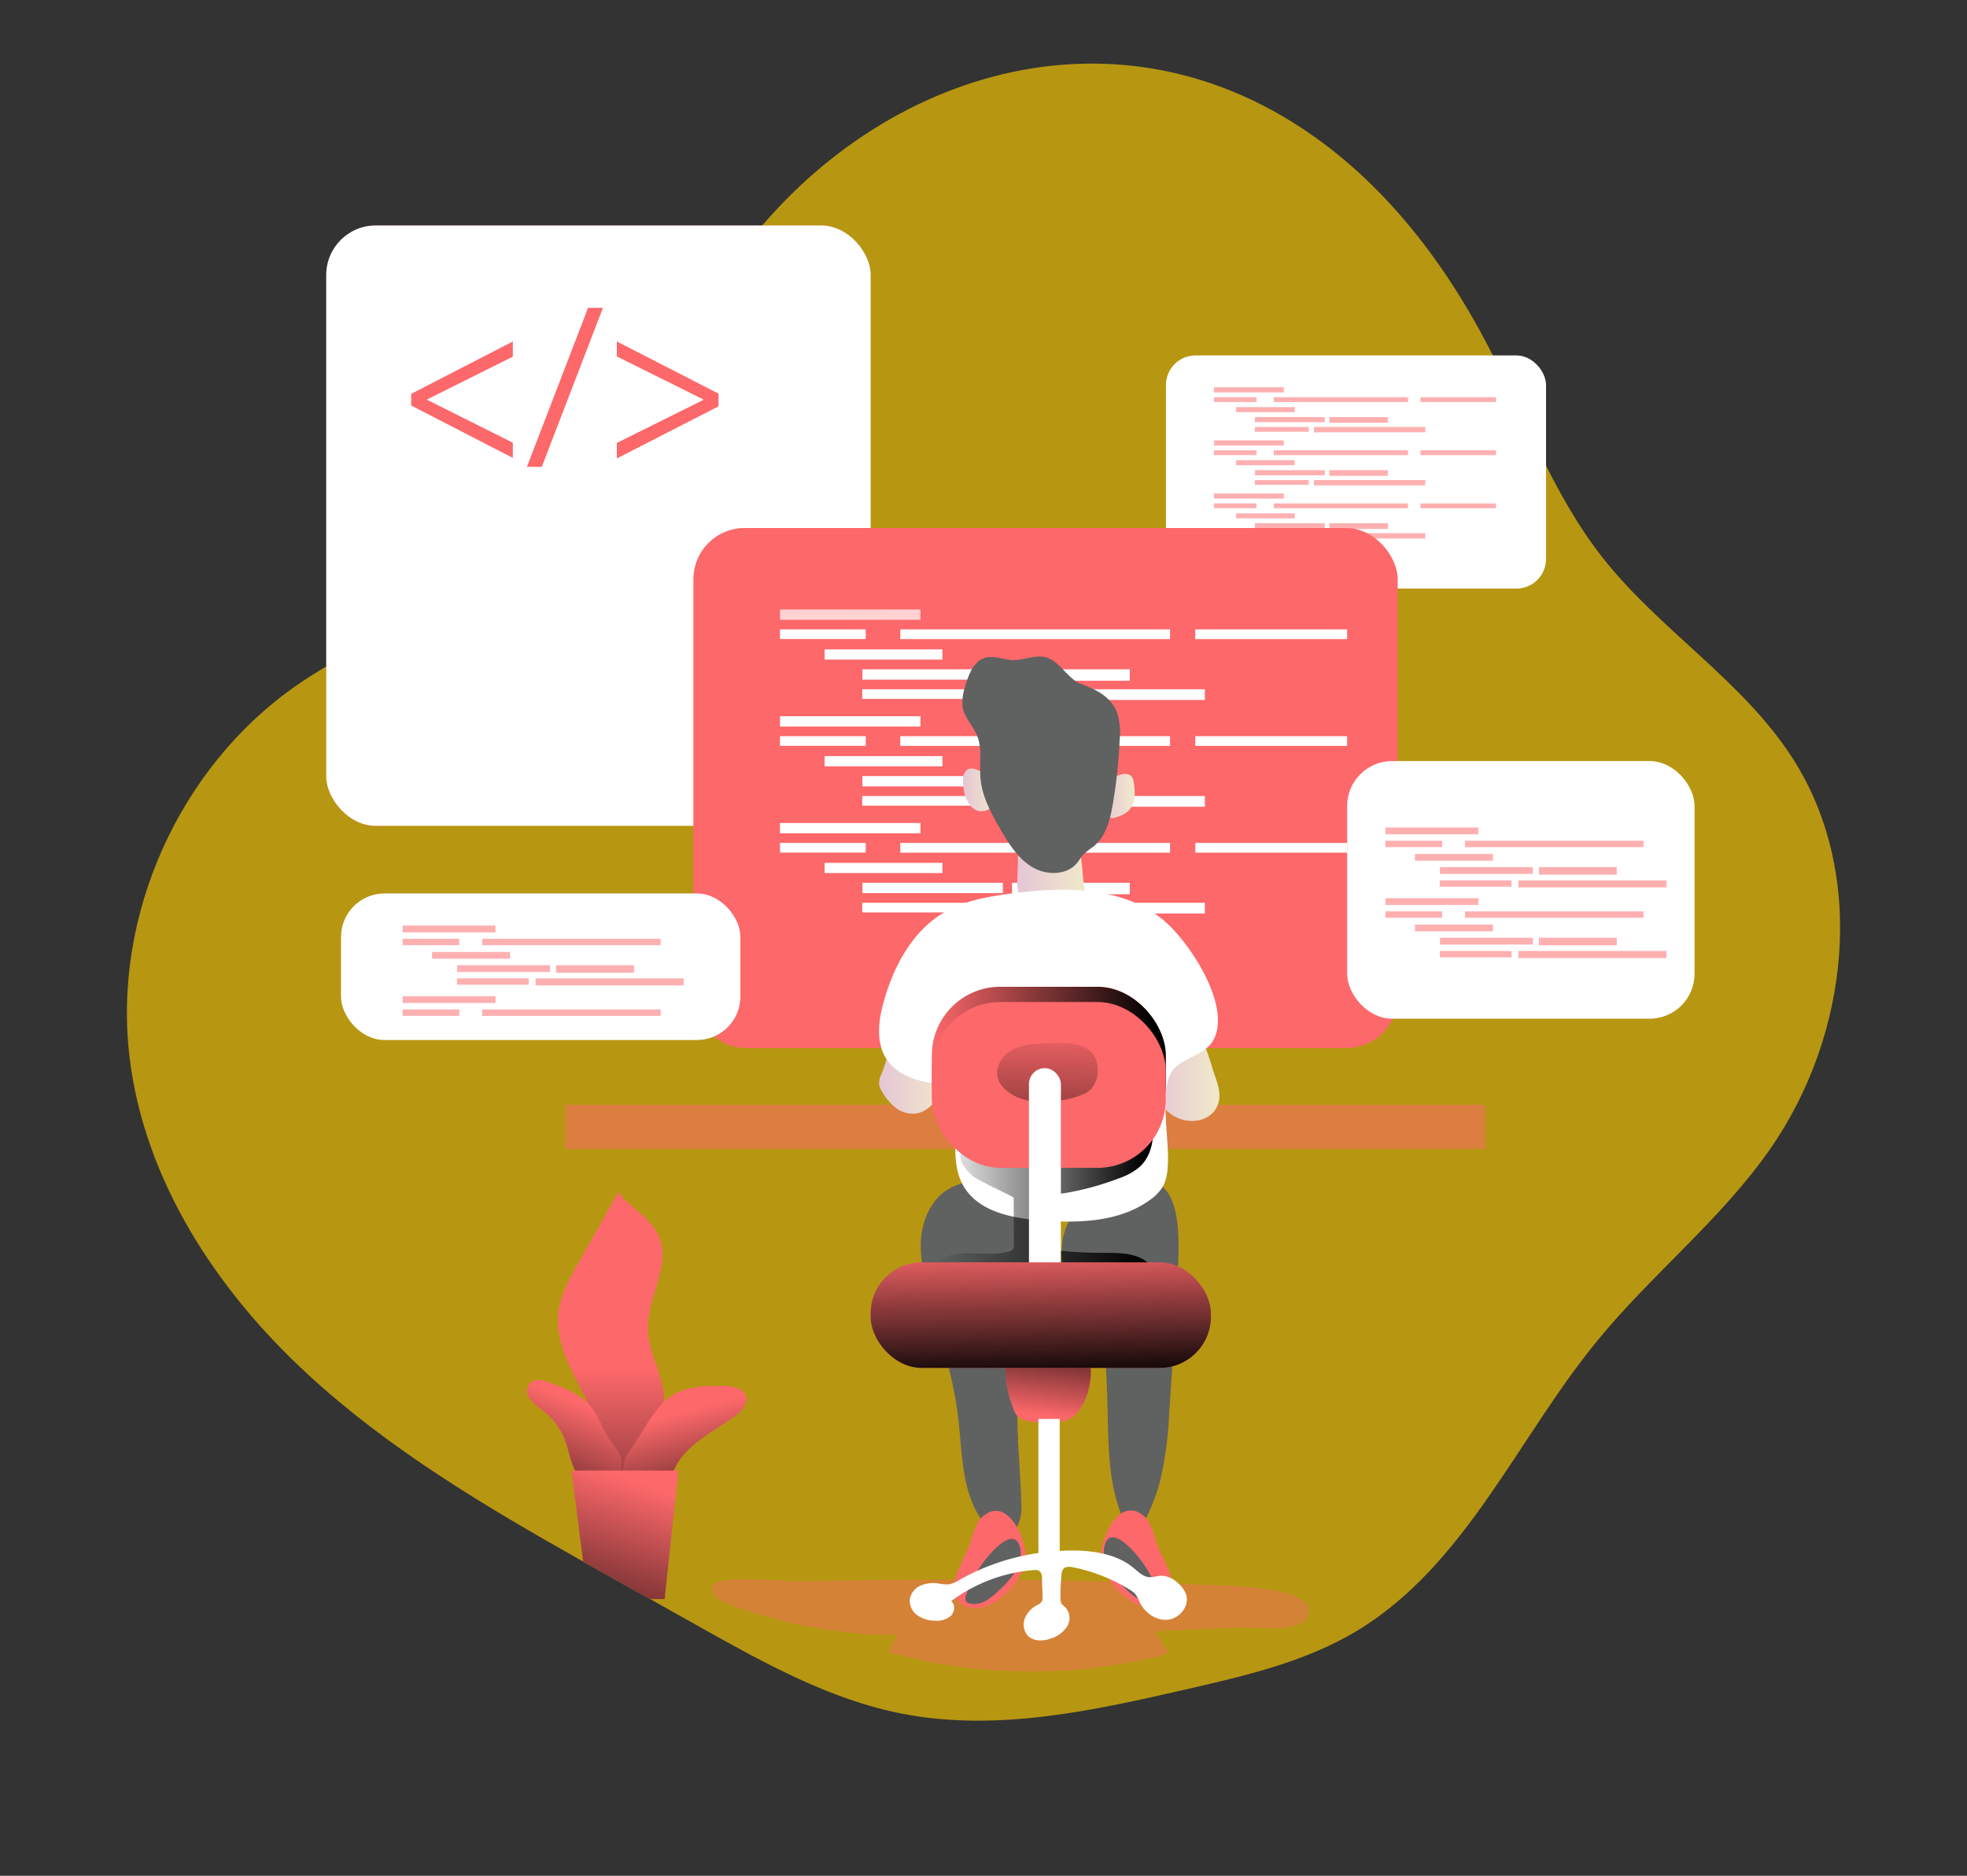 <?xml version="1.0" encoding="UTF-8" standalone="no"?>
<svg
   xmlns:dc="http://purl.org/dc/elements/1.1/"
   xmlns:cc="http://creativecommons.org/ns#"
   xmlns:rdf="http://www.w3.org/1999/02/22-rdf-syntax-ns#"
   xmlns:svg="http://www.w3.org/2000/svg"
   xmlns="http://www.w3.org/2000/svg"
   xmlns:xlink="http://www.w3.org/1999/xlink"
   xmlns:sodipodi="http://sodipodi.sourceforge.net/DTD/sodipodi-0.dtd"
   xmlns:inkscape="http://www.inkscape.org/namespaces/inkscape"
   id="Layer_1"
   data-name="Layer 1"
   viewBox="0 0 430 410"
   version="1.1"
   sodipodi:docname="code.svg"
   width="430"
   height="410"
   inkscape:version="0.92.3 (2405546, 2018-03-11)">
  <rect x="0" y="0" width="430" height="410" fill="#333333" stroke="none"/>
  <sodipodi:namedview
     pagecolor="#ffffff"
     bordercolor="#666666"
     borderopacity="1"
     objecttolerance="10"
     gridtolerance="10"
     guidetolerance="10"
     inkscape:pageopacity="0"
     inkscape:pageshadow="2"
     inkscape:window-width="1920"
     inkscape:window-height="1010"
     id="namedview336"
     showgrid="false"
     inkscape:zoom="1.9878049"
     inkscape:cx="214.49693"
     inkscape:cy="205"
     inkscape:window-x="0"
     inkscape:window-y="0"
     inkscape:window-maximized="1"
     inkscape:current-layer="Layer_1" />
  <defs
     id="defs65">
    <linearGradient
       id="linear-gradient"
       x1="200.4"
       y1="156.09"
       x2="193.36"
       y2="0.32"
       gradientTransform="rotate(180,198.545,115.08)"
       gradientUnits="userSpaceOnUse">
      <stop
         offset="0"
         stop-color="#fff"
         stop-opacity="0"
         id="stop2" />
      <stop
         offset="0.95"
         stop-color="#fff"
         id="stop4" />
    </linearGradient>
    <linearGradient
       id="linear-gradient-2"
       x1="420.79"
       y1="115.42"
       x2="518.18"
       y2="130.09"
       gradientTransform="matrix(-0.891,0,0,-0.891,46.135,-12.334)"
       xlink:href="#linear-gradient" />
    <linearGradient
       id="linear-gradient-3"
       x1="354"
       y1="-18.75"
       x2="355.76"
       y2="124.99"
       gradientTransform="matrix(-0.891,0,0,-0.891,46.135,-12.334)"
       xlink:href="#linear-gradient" />
    <linearGradient
       id="linear-gradient-4"
       x1="311.92"
       y1="260.14"
       x2="302.53"
       y2="55.38"
       gradientTransform="matrix(-0.891,0,0,-0.891,46.126,-12.334)"
       xlink:href="#linear-gradient" />
    <linearGradient
       id="linear-gradient-5"
       x1="261.62"
       y1="383.07"
       x2="259.72"
       y2="281.75"
       gradientTransform="matrix(1,0,0,-1,-82.88,448.43)"
       gradientUnits="userSpaceOnUse">
      <stop
         offset="0"
         stop-color="#fff"
         stop-opacity="0"
         id="stop10" />
      <stop
         offset="0.99"
         stop-color="#fff"
         id="stop12" />
    </linearGradient>
    <linearGradient
       id="linear-gradient-6"
       x1="255"
       y1="383.18"
       x2="253.1"
       y2="281.87"
       xlink:href="#linear-gradient-5"
       gradientTransform="matrix(0.891,0,0,0.891,27.738,13.894)" />
    <linearGradient
       id="linear-gradient-7"
       x1="307.07"
       y1="382.22"
       x2="305.17"
       y2="280.9"
       xlink:href="#linear-gradient-5"
       gradientTransform="matrix(0.891,0,0,0.891,27.738,13.894)" />
    <linearGradient
       id="linear-gradient-8"
       x1="364.93"
       y1="381.12"
       x2="363.04"
       y2="279.82"
       xlink:href="#linear-gradient-5"
       gradientTransform="matrix(0.891,0,0,0.891,27.738,13.894)" />
    <linearGradient
       id="linear-gradient-9"
       x1="269.97"
       y1="382.9"
       x2="268.07"
       y2="281.59"
       xlink:href="#linear-gradient-5"
       gradientTransform="matrix(0.891,0,0,0.891,27.738,13.894)" />
    <linearGradient
       id="linear-gradient-10"
       x1="282.11"
       y1="382.69"
       x2="280.2"
       y2="281.37"
       xlink:href="#linear-gradient-5"
       gradientTransform="matrix(0.891,0,0,0.891,27.738,13.894)" />
    <linearGradient
       id="linear-gradient-11"
       x1="316"
       y1="382.05"
       x2="314.11"
       y2="280.73"
       xlink:href="#linear-gradient-5"
       gradientTransform="matrix(0.891,0,0,0.891,27.738,13.894)" />
    <linearGradient
       id="linear-gradient-12"
       x1="278.22"
       y1="382.75"
       x2="276.32"
       y2="281.44"
       xlink:href="#linear-gradient-5"
       gradientTransform="matrix(0.891,0,0,0.891,27.738,13.894)" />
    <linearGradient
       id="linear-gradient-13"
       x1="321.5"
       y1="381.94"
       x2="319.61"
       y2="280.63"
       xlink:href="#linear-gradient-5"
       gradientTransform="matrix(0.891,0,0,0.891,27.738,13.894)" />
    <linearGradient
       id="linear-gradient-14"
       x1="261.62"
       y1="356.88"
       x2="259.72"
       y2="255.56"
       xlink:href="#linear-gradient-5"
       gradientTransform="matrix(0.891,0,0,0.891,27.738,13.894)" />
    <linearGradient
       id="linear-gradient-15"
       x1="255"
       y1="357.01"
       x2="253.1"
       y2="255.69"
       xlink:href="#linear-gradient-5"
       gradientTransform="matrix(0.891,0,0,0.891,27.738,13.894)" />
    <linearGradient
       id="linear-gradient-16"
       x1="307.07"
       y1="356.03"
       x2="305.17"
       y2="254.71"
       xlink:href="#linear-gradient-5"
       gradientTransform="matrix(0.891,0,0,0.891,27.738,13.894)" />
    <linearGradient
       id="linear-gradient-17"
       x1="364.93"
       y1="354.95"
       x2="363.04"
       y2="253.63"
       xlink:href="#linear-gradient-5"
       gradientTransform="matrix(0.891,0,0,0.891,27.738,13.894)" />
    <linearGradient
       id="linear-gradient-18"
       x1="269.97"
       y1="356.73"
       x2="268.07"
       y2="255.41"
       xlink:href="#linear-gradient-5"
       gradientTransform="matrix(0.891,0,0,0.891,27.738,13.894)" />
    <linearGradient
       id="linear-gradient-19"
       x1="282.11"
       y1="356.5"
       x2="280.2"
       y2="255.18"
       xlink:href="#linear-gradient-5"
       gradientTransform="matrix(0.891,0,0,0.891,27.738,13.894)" />
    <linearGradient
       id="linear-gradient-20"
       x1="316"
       y1="355.87"
       x2="314.11"
       y2="254.55"
       xlink:href="#linear-gradient-5"
       gradientTransform="matrix(0.891,0,0,0.891,27.738,13.894)" />
    <linearGradient
       id="linear-gradient-21"
       x1="278.22"
       y1="356.57"
       x2="276.32"
       y2="255.26"
       xlink:href="#linear-gradient-5"
       gradientTransform="matrix(0.891,0,0,0.891,27.738,13.894)" />
    <linearGradient
       id="linear-gradient-22"
       x1="321.5"
       y1="355.77"
       x2="319.61"
       y2="254.45"
       xlink:href="#linear-gradient-5"
       gradientTransform="matrix(0.891,0,0,0.891,27.738,13.894)" />
    <linearGradient
       id="linear-gradient-23"
       x1="261.62"
       y1="330.7"
       x2="259.72"
       y2="229.39"
       xlink:href="#linear-gradient-5"
       gradientTransform="matrix(0.891,0,0,0.891,27.738,13.894)" />
    <linearGradient
       id="linear-gradient-24"
       x1="255"
       y1="330.83"
       x2="253.1"
       y2="229.51"
       xlink:href="#linear-gradient-5"
       gradientTransform="matrix(0.891,0,0,0.891,27.738,13.894)" />
    <linearGradient
       id="linear-gradient-25"
       x1="307.07"
       y1="329.85"
       x2="305.17"
       y2="228.54"
       xlink:href="#linear-gradient-5"
       gradientTransform="matrix(0.891,0,0,0.891,27.738,13.894)" />
    <linearGradient
       id="linear-gradient-26"
       x1="364.93"
       y1="328.77"
       x2="363.04"
       y2="227.45"
       xlink:href="#linear-gradient-5"
       gradientTransform="matrix(0.891,0,0,0.891,27.738,13.894)" />
    <linearGradient
       id="linear-gradient-27"
       x1="269.97"
       y1="330.55"
       x2="268.07"
       y2="229.23"
       xlink:href="#linear-gradient-5"
       gradientTransform="matrix(0.891,0,0,0.891,27.738,13.894)" />
    <linearGradient
       id="linear-gradient-28"
       x1="282.11"
       y1="330.32"
       x2="280.2"
       y2="229"
       xlink:href="#linear-gradient-5"
       gradientTransform="matrix(0.891,0,0,0.891,27.738,13.894)" />
    <linearGradient
       id="linear-gradient-29"
       x1="316"
       y1="329.68"
       x2="314.11"
       y2="228.36"
       xlink:href="#linear-gradient-5"
       gradientTransform="matrix(0.891,0,0,0.891,27.738,13.894)" />
    <linearGradient
       id="linear-gradient-30"
       x1="278.22"
       y1="330.39"
       x2="276.32"
       y2="229.07"
       xlink:href="#linear-gradient-5"
       gradientTransform="matrix(0.891,0,0,0.891,27.738,13.894)" />
    <linearGradient
       id="linear-gradient-31"
       x1="321.5"
       y1="329.58"
       x2="319.61"
       y2="228.26"
       xlink:href="#linear-gradient-5"
       gradientTransform="matrix(0.891,0,0,0.891,27.738,13.894)" />
    <linearGradient
       id="linear-gradient-32"
       x1="333.51"
       y1="249.74"
       x2="350.87"
       y2="249.74"
       gradientUnits="userSpaceOnUse">
      <stop
         offset="0"
         stop-color="#e5c6d6"
         id="stop41" />
      <stop
         offset="0.42"
         stop-color="#ead4d0"
         id="stop43" />
      <stop
         offset="1"
         stop-color="#f0e9cb"
         id="stop45" />
    </linearGradient>
    <linearGradient
       id="linear-gradient-33"
       x1="267.38"
       y1="249.25"
       x2="284.32"
       y2="249.25"
       xlink:href="#linear-gradient-32"
       gradientTransform="matrix(0.891,0,0,0.891,-46.126,12.334)" />
    <linearGradient
       id="linear-gradient-34"
       x1="322.22"
       y1="181.36"
       x2="330.07"
       y2="181.36"
       xlink:href="#linear-gradient-32"
       gradientTransform="matrix(0.891,0,0,0.891,-46.126,12.334)" />
    <linearGradient
       id="linear-gradient-35"
       x1="287.94"
       y1="179.86"
       x2="295.96"
       y2="179.86"
       xlink:href="#linear-gradient-32"
       gradientTransform="matrix(0.891,0,0,0.891,-46.126,12.334)" />
    <linearGradient
       id="linear-gradient-36"
       x1="301.28"
       y1="200.39"
       x2="317.79"
       y2="200.39"
       xlink:href="#linear-gradient-32"
       gradientTransform="matrix(0.891,0,0,0.891,-46.126,12.334)" />
    <linearGradient
       id="linear-gradient-37"
       x1="280.58"
       y1="279.54"
       x2="334.7"
       y2="279.54"
       gradientUnits="userSpaceOnUse">
      <stop
         offset="0"
         stop-color="#010101"
         stop-opacity="0"
         id="stop52" />
      <stop
         offset="0.95"
         stop-color="#010101"
         id="stop54" />
    </linearGradient>
    <linearGradient
       id="linear-gradient-38"
       x1="197.45"
       y1="246.75"
       x2="254.83"
       y2="246.75"
       xlink:href="#linear-gradient-37"
       gradientTransform="matrix(0.891,0,0,0.891,27.738,13.894)" />
    <linearGradient
       id="linear-gradient-39"
       x1="308.92"
       y1="236.45"
       x2="307.82"
       y2="294.75"
       xlink:href="#linear-gradient-37"
       gradientTransform="matrix(0.891,0,0,0.891,-46.126,12.334)" />
    <linearGradient
       id="linear-gradient-40"
       x1="307.68"
       y1="333.3"
       x2="310.76"
       y2="306.9"
       xlink:href="#linear-gradient-37"
       gradientTransform="matrix(0.891,0,0,0.891,-46.126,12.334)" />
    <linearGradient
       id="linear-gradient-41"
       x1="306.62"
       y1="291.13"
       x2="307.5"
       y2="326.77"
       gradientTransform="matrix(-0.891,0,0,-0.891,46.126,-12.343)"
       xlink:href="#linear-gradient-37" />
    <linearGradient
       id="linear-gradient-42"
       x1="201.67"
       y1="322.04"
       x2="201.96"
       y2="395.67"
       xlink:href="#linear-gradient-37"
       gradientTransform="matrix(0.891,0,0,0.891,-46.126,12.334)" />
    <linearGradient
       id="linear-gradient-43"
       x1="218.42"
       y1="332.91"
       x2="227.8"
       y2="369"
       xlink:href="#linear-gradient-37"
       gradientTransform="matrix(0.891,0,0,0.891,-46.126,12.334)" />
    <linearGradient
       id="linear-gradient-44"
       x1="194.82"
       y1="330.93"
       x2="178.98"
       y2="369.35"
       xlink:href="#linear-gradient-37"
       gradientTransform="matrix(0.891,0,0,0.891,-46.126,12.334)" />
    <linearGradient
       id="linear-gradient-45"
       x1="207.73"
       y1="349.86"
       x2="189.25"
       y2="403.54"
       xlink:href="#linear-gradient-37"
       gradientTransform="matrix(0.891,0,0,0.891,-46.126,12.334)" />
    <linearGradient
       inkscape:collect="always"
       xlink:href="#linear-gradient-5"
       id="linearGradient342"
       gradientUnits="userSpaceOnUse"
       gradientTransform="matrix(0.891,0,0,-0.891,-46.126,413.544)"
       x1="261.62"
       y1="383.07"
       x2="259.72"
       y2="281.75" />
    <linearGradient
       inkscape:collect="always"
       xlink:href="#linear-gradient-32"
       id="linearGradient344"
       gradientUnits="userSpaceOnUse"
       x1="333.51"
       y1="249.74"
       x2="350.87"
       y2="249.74"
       gradientTransform="matrix(0.891,0,0,0.891,-46.126,12.334)" />
    <linearGradient
       inkscape:collect="always"
       xlink:href="#linear-gradient-37"
       id="linearGradient346"
       gradientUnits="userSpaceOnUse"
       x1="280.58"
       y1="279.54"
       x2="334.7"
       y2="279.54"
       gradientTransform="matrix(0.891,0,0,0.891,-46.126,12.334)" />
  </defs>
  <title
     id="title67">code 2</title>
  <path
     d="m 386.945,251.181 c -10.757,15.427 -25.845,27.298 -37.779,41.887 -17.521,21.389 -28.858,49.16 -52.582,63.428 -11.22,6.738 -24.206,9.75 -36.932,12.673 -20.454,4.706 -41.647,9.411 -62.261,5.436 -15.801,-3.039 -30.141,-11.007 -44.187,-18.867 l -11.114,-6.239 c -2.451,-1.39 -4.928,-2.754 -7.406,-4.144 l -7.219,-4.046 C 106.273,329.368 85.213,316.909 67.353,300.448 47.452,282.178 31.633,258.133 28.344,231.28 c -3.814,-31.032 10.784,-63.624 36.469,-81.458 14.09,-9.803 30.89,-15.258 44.73,-25.427 21.844,-16.042 33.866,-41.7 48.866,-64.239 27.797,-41.789 81.253,-61.788 126.268,-32.084 17.495,11.532 30.729,28.662 40.453,47.235 8.217,15.659 14.26,32.645 25.186,46.548 12.477,15.882 30.64,26.879 41.558,43.875 16.354,25.435 12.397,60.621 -4.928,85.45 z"
     style="opacity:0.645;isolation:isolate;fill:#ffcc00;stroke-width:0.891"
     id="path69"
     inkscape:connector-curvature="0" />
  <path
     d="m 156.056,346.275 c -1.31,1.435 0.838,3.431 2.674,4.126 a 105.262,105.262 0 0 0 37.52,6.952 l -2.183,3.716 a 117.124,117.124 0 0 0 61.494,0.321 l -3.101,-4.813 18.012,-0.891 c 2.861,-0.134 12.896,1.043 14.794,-1.497 5.463,-7.317 -16.773,-7.602 -19.161,-7.7 q -35.586,-1.488 -71.217,-1.15 -9.714,0.089 -19.429,0.312 c -3.066,0.107 -17.495,-1.408 -19.402,0.624 z"
     style="opacity:0.42;isolation:isolate;fill:#fd686a;stroke-width:0.891"
     id="path71"
     inkscape:connector-curvature="0" />
  <path
     d="m 257.317,280.333 q -0.722,14.26 -1.72,28.573 a 81.422,81.422 0 0 1 -1.872,14.331 41.754,41.754 0 0 1 -2.959,8.119 c -0.544,1.114 -1.319,2.326 -2.54,2.451 -1.542,0.16 -2.611,-1.488 -3.164,-2.941 -2.754,-7.13 -2.754,-14.937 -2.932,-22.566 q -0.152,-5.918 -0.472,-11.844 c -0.258,-4.768 -0.775,-9.928 -4.002,-13.457 -0.98,-1.069 -2.175,-1.943 -3.137,-3.039 -3.93,-4.456 -2.754,-11.969 1.479,-16.167 3.289,-3.253 12.834,-7.549 17.441,-4.857 5.472,3.191 4.135,16.256 3.877,21.398 z"
     id="path73"
     inkscape:connector-curvature="0"
     style="fill:#606161;stroke-width:0.891" />
  <path
     d="m 229.725,264.015 a 12.147,12.147 0 0 1 1.845,7.326 c -0.223,7.745 -4.822,14.598 -7.13,22.004 -3.458,11.185 -1.533,23.172 -1.185,34.909 a 10.944,10.944 0 0 1 -0.588,4.777 4.002,4.002 0 0 1 -3.752,2.567 5.009,5.009 0 0 1 -2.986,-1.782 c -5.668,-6.06 -5.481,-15.302 -6.417,-23.537 -1.052,-9.171 -3.895,-18.029 -6.319,-26.933 -1.096,-4.019 -2.121,-8.137 -1.863,-12.29 0.258,-4.153 2.005,-8.422 5.436,-10.775 6.23,-4.26 18.511,-2.638 22.958,3.734 z"
     id="path75"
     inkscape:connector-curvature="0"
     style="fill:#606161;stroke-width:0.891" />
  <rect
     x="-190.333"
     y="-180.508"
     width="119.014"
     height="131.223"
     rx="10.819"
     transform="scale(-1)"
     id="rect77"
     style="opacity:0.52;fill:#fd686a;stroke-width:0.891" />
  <rect
     x="-190.333"
     y="-180.508"
     width="119.014"
     height="131.223"
     rx="10.819"
     transform="scale(-1)"
     id="rect79"
     style="fill:#ffffff;stroke-width:0.891;fill-opacity:1" />
  <rect
     x="-337.974"
     y="-128.648"
     width="83.088"
     height="50.96"
     rx="6.47"
     transform="scale(-1)"
     id="rect87"
     style="fill:#ffffff;fill-opacity:1;stroke-width:0.891" />
  <rect
     x="-324.657"
     y="-251.119"
     width="201.14"
     height="9.643"
     transform="scale(-1)"
     id="rect89"
     style="opacity:0.52;fill:#fd686a;stroke-width:0.891" />
  <rect
     x="-305.541"
     y="-229.07"
     width="153.958"
     height="113.657"
     rx="11.194"
     transform="scale(-1)"
     id="rect91"
     style="fill:#fd686a;stroke-width:0.891" />
  <rect
     x="-305.541"
     y="-229.07"
     width="153.958"
     height="113.657"
     rx="11.194"
     transform="scale(-1)"
     id="rect93"
     style="fill:#ffcc00;stroke-width:0.891;fill-opacity:0.647;opacity:0" />
  <rect
     x="170.512"
     y="133.21"
     width="30.703"
     height="2.255"
     id="rect95"
     style="fill:url(#linearGradient342);stroke-width:0.891" />
  <rect
     x="170.512"
     y="137.569"
     width="18.742"
     height="2.112"
     id="rect97"
     style="fill:url(#linear-gradient-6);stroke-width:0.891" />
  <rect
     x="196.812"
     y="137.569"
     width="58.972"
     height="2.13"
     id="rect99"
     style="fill:url(#linear-gradient-7);stroke-width:0.891" />
  <rect
     x="261.301"
     y="137.569"
     width="33.189"
     height="2.13"
     id="rect101"
     style="fill:url(#linear-gradient-8);stroke-width:0.891" />
  <rect
     x="180.262"
     y="141.944"
     width="25.765"
     height="2.228"
     id="rect103"
     style="fill:url(#linear-gradient-9);stroke-width:0.891" />
  <rect
     x="188.532"
     y="146.294"
     width="30.703"
     height="2.255"
     id="rect105"
     style="fill:url(#linear-gradient-10);stroke-width:0.891" />
  <rect
     x="221.24"
     y="146.294"
     width="25.738"
     height="2.504"
     id="rect107"
     style="fill:url(#linear-gradient-11);stroke-width:0.891" />
  <rect
     x="188.488"
     y="150.652"
     width="23.706"
     height="2.112"
     id="rect109"
     style="fill:url(#linear-gradient-12);stroke-width:0.891" />
  <rect
     x="214.467"
     y="150.652"
     width="48.928"
     height="2.344"
     id="rect111"
     style="fill:url(#linear-gradient-13);stroke-width:0.891" />
  <rect
     x="170.512"
     y="156.552"
     width="30.703"
     height="2.255"
     id="rect113"
     style="fill:url(#linear-gradient-14);stroke-width:0.891" />
  <rect
     x="170.512"
     y="160.91"
     width="18.742"
     height="2.112"
     id="rect115"
     style="fill:url(#linear-gradient-15);stroke-width:0.891" />
  <rect
     x="196.812"
     y="160.91"
     width="58.972"
     height="2.13"
     id="rect117"
     style="fill:url(#linear-gradient-16);stroke-width:0.891" />
  <rect
     x="261.301"
     y="160.91"
     width="33.189"
     height="2.13"
     id="rect119"
     style="fill:url(#linear-gradient-17);stroke-width:0.891" />
  <rect
     x="180.262"
     y="165.268"
     width="25.765"
     height="2.228"
     id="rect121"
     style="fill:url(#linear-gradient-18);stroke-width:0.891" />
  <rect
     x="188.532"
     y="169.635"
     width="30.703"
     height="2.255"
     id="rect123"
     style="fill:url(#linear-gradient-19);stroke-width:0.891" />
  <rect
     x="221.24"
     y="169.635"
     width="25.738"
     height="2.504"
     id="rect125"
     style="fill:url(#linear-gradient-20);stroke-width:0.891" />
  <rect
     x="188.488"
     y="173.993"
     width="23.706"
     height="2.112"
     id="rect127"
     style="fill:url(#linear-gradient-21);stroke-width:0.891" />
  <rect
     x="214.467"
     y="173.993"
     width="48.928"
     height="2.344"
     id="rect129"
     style="fill:url(#linear-gradient-22);stroke-width:0.891" />
  <rect
     x="170.512"
     y="179.884"
     width="30.703"
     height="2.255"
     id="rect131"
     style="fill:url(#linear-gradient-23);stroke-width:0.891" />
  <rect
     x="170.512"
     y="184.242"
     width="18.742"
     height="2.112"
     id="rect133"
     style="fill:url(#linear-gradient-24);stroke-width:0.891" />
  <rect
     x="196.812"
     y="184.242"
     width="58.972"
     height="2.13"
     id="rect135"
     style="fill:url(#linear-gradient-25);stroke-width:0.891" />
  <rect
     x="261.301"
     y="184.242"
     width="33.189"
     height="2.13"
     id="rect137"
     style="fill:url(#linear-gradient-26);stroke-width:0.891" />
  <rect
     x="180.262"
     y="188.6"
     width="25.765"
     height="2.228"
     id="rect139"
     style="fill:url(#linear-gradient-27);stroke-width:0.891" />
  <rect
     x="188.532"
     y="192.958"
     width="30.703"
     height="2.255"
     id="rect141"
     style="fill:url(#linear-gradient-28);stroke-width:0.891" />
  <rect
     x="221.24"
     y="192.958"
     width="25.738"
     height="2.504"
     id="rect143"
     style="fill:url(#linear-gradient-29);stroke-width:0.891" />
  <rect
     x="188.488"
     y="197.325"
     width="23.706"
     height="2.112"
     id="rect145"
     style="fill:url(#linear-gradient-30);stroke-width:0.891" />
  <rect
     x="214.467"
     y="197.325"
     width="48.928"
     height="2.344"
     id="rect147"
     style="fill:url(#linear-gradient-31);stroke-width:0.891" />
  <g
     id="g203"
     style="opacity:0.52"
     transform="matrix(0.891,0,0,0.891,53.898,46.593)">
    <rect
       x="237.35"
       y="42.71"
       width="17.14"
       height="1.26"
       id="rect149"
       style="fill:#fd686a" />
    <rect
       x="237.35"
       y="45.15"
       width="10.46"
       height="1.18"
       id="rect151"
       style="fill:#fd686a" />
    <rect
       x="252.03"
       y="45.15"
       width="32.92"
       height="1.19"
       id="rect153"
       style="fill:#fd686a" />
    <rect
       x="288.02"
       y="45.15"
       width="18.53"
       height="1.19"
       id="rect155"
       style="fill:#fd686a" />
    <rect
       x="242.79"
       y="47.58"
       width="14.38"
       height="1.24"
       id="rect157"
       style="fill:#fd686a" />
    <rect
       x="247.41"
       y="50.02"
       width="17.14"
       height="1.26"
       id="rect159"
       style="fill:#fd686a" />
    <rect
       x="265.66"
       y="50.02"
       width="14.36"
       height="1.4"
       id="rect161"
       style="fill:#fd686a" />
    <rect
       x="247.38"
       y="52.45"
       width="13.23"
       height="1.18"
       id="rect163"
       style="fill:#fd686a" />
    <rect
       x="261.89"
       y="52.45"
       width="27.31"
       height="1.31"
       id="rect165"
       style="fill:#fd686a" />
    <rect
       x="237.35"
       y="55.74"
       width="17.14"
       height="1.26"
       id="rect167"
       style="fill:#fd686a" />
    <rect
       x="237.35"
       y="58.17"
       width="10.46"
       height="1.18"
       id="rect169"
       style="fill:#fd686a" />
    <rect
       x="252.03"
       y="58.17"
       width="32.92"
       height="1.19"
       id="rect171"
       style="fill:#fd686a" />
    <rect
       x="288.02"
       y="58.17"
       width="18.53"
       height="1.19"
       id="rect173"
       style="fill:#fd686a" />
    <rect
       x="242.79"
       y="60.6"
       width="14.38"
       height="1.24"
       id="rect175"
       style="fill:#fd686a" />
    <rect
       x="247.41"
       y="63.04"
       width="17.14"
       height="1.26"
       id="rect177"
       style="fill:#fd686a" />
    <rect
       x="265.66"
       y="63.04"
       width="14.36"
       height="1.4"
       id="rect179"
       style="fill:#fd686a" />
    <rect
       x="247.38"
       y="65.47"
       width="13.23"
       height="1.18"
       id="rect181"
       style="fill:#fd686a" />
    <rect
       x="261.89"
       y="65.47"
       width="27.31"
       height="1.31"
       id="rect183"
       style="fill:#fd686a" />
    <rect
       x="237.35"
       y="68.76"
       width="17.14"
       height="1.26"
       id="rect185"
       style="fill:#fd686a" />
    <rect
       x="237.35"
       y="71.2"
       width="10.46"
       height="1.18"
       id="rect187"
       style="fill:#fd686a" />
    <rect
       x="252.03"
       y="71.2"
       width="32.92"
       height="1.19"
       id="rect189"
       style="fill:#fd686a" />
    <rect
       x="288.02"
       y="71.2"
       width="18.53"
       height="1.19"
       id="rect191"
       style="fill:#fd686a" />
    <rect
       x="242.79"
       y="73.63"
       width="14.38"
       height="1.24"
       id="rect193"
       style="fill:#fd686a" />
    <rect
       x="247.41"
       y="76.06"
       width="17.14"
       height="1.26"
       id="rect195"
       style="fill:#fd686a" />
    <rect
       x="265.66"
       y="76.06"
       width="14.36"
       height="1.4"
       id="rect197"
       style="fill:#fd686a" />
    <rect
       x="247.38"
       y="78.5"
       width="13.23"
       height="1.18"
       id="rect199"
       style="fill:#fd686a" />
    <rect
       x="261.89"
       y="78.5"
       width="27.31"
       height="1.31"
       id="rect201"
       style="fill:#fd686a" />
  </g>
  <path
     d="m 265.614,235.228 c 0.633,1.782 1.23,3.654 0.838,5.49 a 5.347,5.347 0 0 1 -0.758,1.782 c -1.782,2.763 -6.007,3.191 -8.912,1.533 -2.905,-1.658 -4.545,-4.83 -5.347,-8.021 a 8.618,8.618 0 0 1 -0.312,-3.298 c 0.258,-1.934 1.542,-3.565 2.879,-4.991 1.782,-1.854 5.053,-4.278 7.451,-2.05 2.157,1.996 3.208,6.889 4.162,9.554 z"
     id="path205"
     inkscape:connector-curvature="0"
     style="fill:url(#linearGradient344);stroke-width:0.891" />
  <path
     d="m 192.721,234.694 a 4.581,4.581 0 0 0 -0.526,2.397 4.18,4.18 0 0 0 0.624,1.497 12.023,12.023 0 0 0 2.95,3.502 6.123,6.123 0 0 0 4.287,1.328 c 2.282,-0.25 4.091,-2.059 5.303,-4.01 a 10.989,10.989 0 0 0 1.898,-6.292 8.021,8.021 0 0 0 -3.28,-6.007 c -1.72,-1.248 -5.303,-2.38 -7.246,-0.954 -1.943,1.426 -3.039,6.239 -4.01,8.538 z"
     id="path207"
     inkscape:connector-curvature="0"
     style="fill:url(#linear-gradient-33);stroke-width:0.891" />
  <path
     d="m 245.357,169.234 a 2.157,2.157 0 0 1 1.872,0.33 2.487,2.487 0 0 1 0.615,1.524 10.917,10.917 0 0 1 0.134,3.449 4.732,4.732 0 0 1 -1.577,2.95 6.827,6.827 0 0 1 -2.246,1.087 2.54,2.54 0 0 1 -1.925,0.071 2.219,2.219 0 0 1 -0.963,-1.649 c -0.704,-3.449 0.374,-7.085 4.091,-7.763 z"
     id="path209"
     inkscape:connector-curvature="0"
     style="fill:url(#linear-gradient-34);stroke-width:0.891" />
  <path
     d="m 212.907,168.039 a 2.21,2.21 0 0 0 -1.078,0 2.237,2.237 0 0 0 -1.283,2.041 9.483,9.483 0 0 0 0.16,2.504 6.916,6.916 0 0 0 1.622,3.734 3.03,3.03 0 0 0 3.699,0.642 c 3.788,-2.62 0.223,-8.19 -3.119,-8.921 z"
     id="path211"
     inkscape:connector-curvature="0"
     style="fill:url(#linear-gradient-35);stroke-width:0.891" />
  <path
     d="m 236.899,192.949 a 7.905,7.905 0 0 1 0.143,2.46 c -0.33,2.282 -2.602,3.877 -4.884,4.162 -2.282,0.285 -4.563,-0.481 -6.693,-1.328 a 5.347,5.347 0 0 1 -1.782,-1.016 3.966,3.966 0 0 1 -1.025,-1.97 14.304,14.304 0 0 1 -0.232,-3.904 l 0.143,-4.599 a 5.508,5.508 0 0 1 0.517,-2.611 c 0.891,-1.524 2.932,-1.782 4.706,-1.898 2.326,-0.098 5.829,0 7.361,2.121 1.533,2.121 1.355,6.114 1.747,8.582 z"
     id="path213"
     inkscape:connector-curvature="0"
     style="fill:url(#linear-gradient-36);stroke-width:0.891" />
  <path
     d="m 244.064,155.411 a 13.627,13.627 0 0 1 0.713,6.06 113.506,113.506 0 0 1 -1.479,14.108 c -0.588,3.502 -1.515,7.263 -4.287,9.474 a 17.735,17.735 0 0 0 -2.237,1.782 c -0.481,0.517 -0.82,1.159 -1.266,1.72 -2.255,2.825 -6.8,2.825 -9.901,0.945 -3.101,-1.88 -5.089,-5.107 -6.907,-8.244 -2.005,-3.458 -3.993,-7.076 -4.349,-11.06 -0.294,-3.155 0.446,-6.479 -0.758,-9.411 -0.891,-2.157 -2.736,-3.886 -3.146,-6.176 a 10.401,10.401 0 0 1 0.553,-4.563 c 0.722,-2.593 1.827,-5.588 4.456,-6.292 1.916,-0.517 3.895,0.463 5.882,0.526 2.531,0.089 5.107,-1.328 7.513,-0.526 3.093,1.034 4.456,4.599 7.54,5.757 3.084,1.159 6.239,2.62 7.673,5.9 z"
     id="path215"
     inkscape:connector-curvature="0"
     style="fill:#606161;stroke-width:0.891" />
  <path
     d="m 254.296,201.086 c -9.037,-7.495 -22.076,-7.308 -33.706,-5.722 -4.804,0.651 -9.696,1.515 -13.921,3.904 -7.076,4.01 -11.265,11.764 -13.466,19.607 -1.167,4.162 -1.782,8.912 0.553,12.566 2.451,3.779 7.335,5.08 11.809,5.579 a 3.948,3.948 0 0 1 1.943,0.561 3.449,3.449 0 0 1 1.087,2.183 c 1.248,6.506 -1.283,13.814 2.059,19.527 3.235,5.517 10.463,6.969 16.835,7.46 8.244,0.633 17.183,0.401 23.876,-4.456 a 9.688,9.688 0 0 0 2.772,-2.843 c 1.105,-1.889 1.167,-4.189 1.194,-6.372 0.071,-4.759 -1.667,-14.331 0.651,-18.528 1.943,-3.494 7.477,-3.511 9.42,-7.504 3.681,-7.593 -5.57,-21.38 -11.105,-25.961 z"
     id="path217"
     inkscape:connector-curvature="0"
     style="fill:#ffffff;stroke-width:0.891" />
  <path
     d="m 221.588,261.733 0.062,10.133 a 1.952,1.952 0 0 1 -0.214,1.132 1.782,1.782 0 0 1 -1.194,0.651 c -2.745,0.642 -5.615,0.276 -8.431,0.285 -2.816,0.009 -5.855,0.508 -7.878,2.478 3.075,2.273 7.041,2.896 10.846,3.342 q 8.449,1.007 16.933,1.337 a 43.857,43.857 0 0 0 10.971,-0.57 20.347,20.347 0 0 0 8.698,-4.055 c -2.487,-2.674 -6.604,-2.62 -10.24,-2.62 a 93.346,93.346 0 0 1 -10.588,-0.606 2.896,2.896 0 0 1 -2.13,-0.891 2.825,2.825 0 0 1 -0.339,-1.738 35.176,35.176 0 0 1 0.847,-6.684 4.233,4.233 0 0 1 0.847,-1.987 4.706,4.706 0 0 1 2.834,-1.123 61.806,61.806 0 0 0 12.076,-3.298 13.769,13.769 0 0 0 4.412,-2.433 c 3.511,-3.191 3.36,-8.689 2.549,-13.368 a 44.837,44.837 0 0 1 -21.229,6.042 c -5.107,0.143 -16.185,-2.05 -19.776,2.87 -1.782,2.487 0.116,4.786 2.085,6.506 0.856,0.731 8.859,4.501 8.859,4.599 z"
     id="path219"
     inkscape:connector-curvature="0"
     style="fill:url(#linearGradient346);stroke-width:0.891" />
  <rect
     x="203.71"
     y="215.684"
     width="51.138"
     height="36.246"
     rx="14.964"
     id="rect221"
     style="fill:#fd686a;stroke-width:0.891" />
  <rect
     x="203.71"
     y="215.684"
     width="51.138"
     height="36.246"
     rx="14.964"
     id="rect223"
     style="fill:url(#linear-gradient-38);stroke-width:0.891" />
  <rect
     x="203.71"
     y="219.017"
     width="51.138"
     height="36.246"
     rx="14.964"
     id="rect225"
     style="fill:#fd686a;stroke-width:0.891" />
  <path
     d="m 237.149,239.025 a 19.544,19.544 0 0 1 -4.795,1.426 c -4.456,0.82 -9.661,0.642 -12.869,-2.593 a 5.722,5.722 0 0 1 -1.203,-1.711 c -0.891,-2.166 0.276,-4.777 2.192,-6.149 1.916,-1.372 4.349,-1.738 6.693,-1.854 2.87,-0.143 8.324,-0.633 10.828,1.301 2.994,2.317 2.531,7.994 -0.847,9.581 z"
     id="path227"
     inkscape:connector-curvature="0"
     style="fill:url(#linear-gradient-39);stroke-width:0.891" />
  <rect
     x="-231.917"
     y="-291.072"
     width="6.978"
     height="57.608"
     rx="3.485"
     transform="scale(-1)"
     id="rect229"
     style="fill:#ffffff;stroke-width:0.891" />
  <path
     d="m 249.893,331.213 c 1.782,1.471 2.228,4.019 3.012,6.239 1.087,3.03 3.101,5.784 3.369,8.992 a 5.026,5.026 0 0 1 -0.455,2.781 4.456,4.456 0 0 1 -3.868,2.175 8.467,8.467 0 0 1 -4.394,-1.337 15.409,15.409 0 0 1 -5.561,-5.713 9.803,9.803 0 0 1 -1.266,-3.761 c -0.365,-4.019 3.806,-13.653 9.162,-9.376 z"
     id="path231"
     inkscape:connector-curvature="0"
     style="fill:#fd686a;stroke-width:0.891" />
  <path
     d="m 253.217,348.217 a 1.613,1.613 0 0 1 0,1.524 1.381,1.381 0 0 1 -0.775,0.419 4.991,4.991 0 0 1 -3.565,-0.651 14.5,14.5 0 0 1 -2.87,-2.308 20.881,20.881 0 0 1 -3.485,-3.939 7.13,7.13 0 0 1 -1.132,-5.035 c 0.945,-4.83 5.205,-0.499 6.773,1.283 a 25.845,25.845 0 0 1 5.053,8.707 z"
     id="path233"
     inkscape:connector-curvature="0"
     style="fill:#606161;stroke-width:0.891" />
  <path
     d="m 215.002,331.311 c -1.782,1.471 -2.228,4.019 -3.012,6.239 -1.087,3.03 -3.101,5.793 -3.369,8.992 a 5.062,5.062 0 0 0 0.455,2.79 4.456,4.456 0 0 0 3.868,2.166 8.377,8.377 0 0 0 4.394,-1.337 15.338,15.338 0 0 0 5.561,-5.713 9.75,9.75 0 0 0 1.266,-3.761 c 0.356,-4.019 -3.814,-13.689 -9.162,-9.376 z"
     id="path235"
     inkscape:connector-curvature="0"
     style="fill:#fd686a;stroke-width:0.891" />
  <path
     d="m 211.223,348.565 a 1.64,1.64 0 0 0 0,1.524 1.408,1.408 0 0 0 0.784,0.419 5.089,5.089 0 0 0 3.565,-0.651 14.839,14.839 0 0 0 2.861,-2.308 20.703,20.703 0 0 0 3.494,-3.948 7.13,7.13 0 0 0 1.132,-5.026 c -0.954,-4.839 -5.205,-0.508 -6.782,1.283 a 25.952,25.952 0 0 0 -5.053,8.707 z"
     id="path237"
     inkscape:connector-curvature="0"
     style="fill:#606161;stroke-width:0.891" />
  <path
     d="m 234.101,310.002 a 9.393,9.393 0 0 1 -4.608,0.891 20.213,20.213 0 0 1 -5.24,-0.383 3.663,3.663 0 0 1 -1.586,-0.74 3.618,3.618 0 0 1 -0.891,-1.266 c -1.453,-3.208 -3.093,-9.857 -0.838,-12.557 2.576,-3.101 12.798,-3.645 16.042,-0.392 3.146,3.048 0.864,12.245 -2.879,14.447 z"
     id="path239"
     inkscape:connector-curvature="0"
     style="fill:#fd686a;stroke-width:0.891" />
  <path
     d="m 234.101,310.002 a 9.393,9.393 0 0 1 -4.608,0.891 20.213,20.213 0 0 1 -5.24,-0.383 3.663,3.663 0 0 1 -1.586,-0.74 3.618,3.618 0 0 1 -0.891,-1.266 c -1.453,-3.208 -3.093,-9.857 -0.838,-12.557 2.576,-3.101 12.798,-3.645 16.042,-0.392 3.146,3.048 0.864,12.245 -2.879,14.447 z"
     id="path241"
     inkscape:connector-curvature="0"
     style="fill:url(#linear-gradient-40);stroke-width:0.891" />
  <rect
     x="-231.659"
     y="-340.152"
     width="4.652"
     height="30.016"
     transform="scale(-1)"
     id="rect243"
     style="fill:#ffffff;stroke-width:0.891" />
  <path
     d="m 247.727,342.647 c 1.034,0.847 2.041,1.907 3.369,2.068 0.963,0.107 1.925,-0.303 2.905,-0.303 a 5.454,5.454 0 0 1 3.431,1.542 5.802,5.802 0 0 1 1.889,2.674 c 0.722,2.46 -1.471,5.151 -4.028,5.401 -2.558,0.25 -5.018,-1.497 -6.141,-3.797 a 8.377,8.377 0 0 0 -0.945,-1.782 5.178,5.178 0 0 0 -1.274,-0.998 37.324,37.324 0 0 0 -12.326,-4.875 c -0.758,-0.152 -1.684,-0.223 -2.166,0.374 a 2.103,2.103 0 0 0 -0.365,1.159 40.747,40.747 0 0 0 -0.241,5.347 2.023,2.023 0 0 0 0.187,0.998 3.565,3.565 0 0 0 0.838,0.829 3.476,3.476 0 0 1 0.463,4.144 6.345,6.345 0 0 1 -3.485,2.674 c -1.711,0.633 -3.868,0.74 -5.142,-0.57 a 3.663,3.663 0 0 1 -0.668,-3.779 5.659,5.659 0 0 1 2.674,-2.905 2.317,2.317 0 0 0 1.052,-0.802 2.068,2.068 0 0 0 0.16,-1.069 l -0.125,-3.975 a 1.916,1.916 0 0 0 -0.606,-1.649 1.782,1.782 0 0 0 -1.159,-0.169 34.758,34.758 0 0 0 -18.092,6.782 c 0.963,0.749 0.793,2.371 -0.071,3.226 a 4.688,4.688 0 0 1 -3.404,1.052 6.818,6.818 0 0 1 -3.806,-1.114 3.939,3.939 0 0 1 -1.782,-3.422 3.984,3.984 0 0 1 2.38,-3.137 7.13,7.13 0 0 1 4.037,-0.437 8.226,8.226 0 0 0 2.13,0.169 6.444,6.444 0 0 0 2.246,-0.936 49.784,49.784 0 0 1 20.079,-6.239 c 5.918,-0.526 13.199,-0.401 17.985,3.52 z"
     id="path245"
     inkscape:connector-curvature="0"
     style="fill:#ffffff;stroke-width:0.891" />
  <rect
     x="-370.439"
     y="-222.662"
     width="75.941"
     height="56.316"
     rx="9.821"
     transform="scale(-1)"
     id="rect247"
     style="fill:#ffffff;stroke-width:0.891" />
  <rect
     x="-161.858"
     y="-227.323"
     width="87.313"
     height="32.03"
     rx="9.509"
     transform="scale(-1)"
     id="rect249"
     style="fill:#ffffff;stroke-width:0.891" />
  <path
     d="m 89.892,86.083 22.218,-11.443 v 3.315 l -18.716,9.331 v 0.107 l 18.716,9.376 v 3.315 L 89.892,88.641 Z"
     id="path251"
     inkscape:connector-curvature="0"
     style="fill:#fd686a;stroke-width:0.891" />
  <path
     d="M 115.185,102.044 128.553,67.287 h 3.253 l -13.368,34.758 z"
     id="path253"
     inkscape:connector-curvature="0"
     style="fill:#fd686a;stroke-width:0.891" />
  <path
     d="m 157.072,88.81 -22.227,11.399 v -3.396 l 18.858,-9.376 v -0.152 l -18.858,-9.376 v -3.271 l 22.227,11.399 z"
     id="path255"
     inkscape:connector-curvature="0"
     style="fill:#fd686a;stroke-width:0.891" />
  <rect
     x="-264.714"
     y="-298.995"
     width="74.39"
     height="23.074"
     rx="11.185"
     transform="scale(-1)"
     id="rect257"
     style="fill:#fd686a;stroke-width:0.891" />
  <rect
     x="-264.714"
     y="-298.995"
     width="74.39"
     height="23.074"
     rx="11.185"
     transform="scale(-1)"
     id="rect259"
     style="fill:url(#linear-gradient-41);stroke-width:0.891" />
  <g
     id="g293"
     style="opacity:0.52"
     transform="matrix(0.891,0,0,0.891,27.738,13.894)">
    <rect
       x="308.78"
       y="187.41"
       width="22.8"
       height="1.67"
       id="rect261"
       style="fill:#fd686a" />
    <rect
       x="308.78"
       y="190.64"
       width="13.92"
       height="1.57"
       id="rect263"
       style="fill:#fd686a" />
    <rect
       x="328.31"
       y="190.64"
       width="43.79"
       height="1.58"
       id="rect265"
       style="fill:#fd686a" />
    <rect
       x="316.02"
       y="193.89"
       width="19.14"
       height="1.66"
       id="rect267"
       style="fill:#fd686a" />
    <rect
       x="322.16"
       y="197.12"
       width="22.8"
       height="1.67"
       id="rect269"
       style="fill:#fd686a" />
    <rect
       x="346.44"
       y="197.12"
       width="19.11"
       height="1.86"
       id="rect271"
       style="fill:#fd686a" />
    <rect
       x="322.12"
       y="200.36"
       width="17.61"
       height="1.57"
       id="rect273"
       style="fill:#fd686a" />
    <rect
       x="341.42"
       y="200.36"
       width="36.33"
       height="1.74"
       id="rect275"
       style="fill:#fd686a" />
    <rect
       x="308.78"
       y="204.74"
       width="22.8"
       height="1.67"
       id="rect277"
       style="fill:#fd686a" />
    <rect
       x="308.78"
       y="207.97"
       width="13.92"
       height="1.57"
       id="rect279"
       style="fill:#fd686a" />
    <rect
       x="328.31"
       y="207.97"
       width="43.79"
       height="1.58"
       id="rect281"
       style="fill:#fd686a" />
    <rect
       x="316.02"
       y="211.21"
       width="19.14"
       height="1.66"
       id="rect283"
       style="fill:#fd686a" />
    <rect
       x="322.16"
       y="214.45"
       width="22.8"
       height="1.67"
       id="rect285"
       style="fill:#fd686a" />
    <rect
       x="346.44"
       y="214.45"
       width="19.11"
       height="1.86"
       id="rect287"
       style="fill:#fd686a" />
    <rect
       x="322.12"
       y="217.69"
       width="17.61"
       height="1.57"
       id="rect289"
       style="fill:#fd686a" />
    <rect
       x="341.42"
       y="217.69"
       width="36.33"
       height="1.74"
       id="rect291"
       style="fill:#fd686a" />
  </g>
  <g
     id="g317"
     style="opacity:0.52"
     transform="matrix(0.891,0,0,0.891,27.738,13.894)">
    <rect
       x="67.64"
       y="211.46"
       width="22.8"
       height="1.67"
       id="rect295"
       style="fill:#fd686a" />
    <rect
       x="67.64"
       y="214.7"
       width="13.92"
       height="1.57"
       id="rect297"
       style="fill:#fd686a" />
    <rect
       x="87.17"
       y="214.7"
       width="43.79"
       height="1.58"
       id="rect299"
       style="fill:#fd686a" />
    <rect
       x="74.88"
       y="217.94"
       width="19.14"
       height="1.66"
       id="rect301"
       style="fill:#fd686a" />
    <rect
       x="81.02"
       y="221.18"
       width="22.8"
       height="1.67"
       id="rect303"
       style="fill:#fd686a" />
    <rect
       x="105.31"
       y="221.18"
       width="19.11"
       height="1.86"
       id="rect305"
       style="fill:#fd686a" />
    <rect
       x="80.99"
       y="224.41"
       width="17.61"
       height="1.57"
       id="rect307"
       style="fill:#fd686a" />
    <rect
       x="100.28"
       y="224.41"
       width="36.33"
       height="1.74"
       id="rect309"
       style="fill:#fd686a" />
    <rect
       x="67.64"
       y="228.79"
       width="22.8"
       height="1.67"
       id="rect311"
       style="fill:#fd686a" />
    <rect
       x="67.64"
       y="232.03"
       width="13.92"
       height="1.57"
       id="rect313"
       style="fill:#fd686a" />
    <rect
       x="87.17"
       y="232.03"
       width="43.79"
       height="1.58"
       id="rect315"
       style="fill:#fd686a" />
  </g>
  <path
     d="m 127.929,305.412 c -2.95,-5.829 -6.559,-11.88 -5.864,-18.377 0.419,-3.93 2.406,-7.495 4.349,-10.944 l 8.752,-15.516 c 2.674,3.476 7.076,5.588 8.841,9.598 2.834,6.444 -2.674,13.573 -2.38,20.605 0.196,5.41 3.788,10.338 3.565,15.748 -0.143,3.93 -6.363,16.808 -11.399,16.318 -2.665,-0.258 -4.189,-14.135 -5.864,-17.432 z"
     id="path319"
     inkscape:connector-curvature="0"
     style="fill:#fd686a;stroke-width:0.891" />
  <path
     d="m 127.929,305.412 c -2.95,-5.829 -6.559,-11.88 -5.864,-18.377 0.419,-3.93 2.406,-7.495 4.349,-10.944 l 8.752,-15.516 c 2.674,3.476 7.076,5.588 8.841,9.598 2.834,6.444 -2.674,13.573 -2.38,20.605 0.196,5.41 3.788,10.338 3.565,15.748 -0.143,3.93 -6.363,16.808 -11.399,16.318 -2.665,-0.258 -4.189,-14.135 -5.864,-17.432 z"
     id="path321"
     inkscape:connector-curvature="0"
     style="fill:url(#linear-gradient-42);stroke-width:0.891" />
  <path
     d="m 158.062,302.926 c 1.987,0 4.456,0.401 5.026,2.317 0.463,1.675 -1.007,3.217 -2.406,4.251 -4.875,3.565 -10.98,6.301 -13.368,11.853 -3.966,9.215 -15.195,3.306 -9.385,-4.67 2.406,-3.298 4.456,-7.727 7.451,-10.481 3.44,-3.182 8.253,-3.324 12.682,-3.271 z"
     id="path323"
     inkscape:connector-curvature="0"
     style="fill:#fd686a;stroke-width:0.891" />
  <path
     d="m 158.062,302.926 c 1.987,0 4.456,0.401 5.026,2.317 0.463,1.675 -1.007,3.217 -2.406,4.251 -4.875,3.565 -10.98,6.301 -13.368,11.853 -3.966,9.215 -15.195,3.306 -9.385,-4.67 2.406,-3.298 4.456,-7.727 7.451,-10.481 3.44,-3.182 8.253,-3.324 12.682,-3.271 z"
     id="path325"
     inkscape:connector-curvature="0"
     style="fill:url(#linear-gradient-43);stroke-width:0.891" />
  <path
     d="m 128.945,307.186 c -2.237,-2.549 -5.561,-3.806 -8.734,-4.982 -1.506,-0.553 -3.44,-1.007 -4.456,0.205 a 2.798,2.798 0 0 0 0,3.235 10.106,10.106 0 0 0 2.522,2.362 15.917,15.917 0 0 1 4.679,5.428 c 1.132,2.308 1.435,4.937 2.442,7.308 1.007,2.371 3.11,4.608 5.677,4.501 a 5.116,5.116 0 0 0 4.385,-3.609 c 0.998,-3.075 -0.33,-4.456 -1.979,-6.631 -1.827,-2.415 -2.495,-5.508 -4.536,-7.816 z"
     id="path327"
     inkscape:connector-curvature="0"
     style="fill:#fd686a;stroke-width:0.891" />
  <path
     d="m 128.945,307.186 c -2.237,-2.549 -5.561,-3.806 -8.734,-4.982 -1.506,-0.553 -3.44,-1.007 -4.456,0.205 a 2.798,2.798 0 0 0 0,3.235 10.106,10.106 0 0 0 2.522,2.362 15.917,15.917 0 0 1 4.679,5.428 c 1.132,2.308 1.435,4.937 2.442,7.308 1.007,2.371 3.11,4.608 5.677,4.501 a 5.116,5.116 0 0 0 4.385,-3.609 c 0.998,-3.075 -0.33,-4.456 -1.979,-6.631 -1.827,-2.415 -2.495,-5.508 -4.536,-7.816 z"
     id="path329"
     inkscape:connector-curvature="0"
     style="fill:url(#linear-gradient-44);stroke-width:0.891" />
  <path
     d="m 148.294,321.427 -3.003,28.1 h -3.182 c -2.451,-1.39 -4.928,-2.754 -7.406,-4.144 l -7.219,-4.046 -2.558,-19.91 z"
     id="path331"
     inkscape:connector-curvature="0"
     style="fill:#fd686a;stroke-width:0.891" />
  <path
     d="m 148.294,321.427 -3.003,28.1 h -3.182 c -2.451,-1.39 -4.928,-2.754 -7.406,-4.144 l -7.219,-4.046 -2.558,-19.91 z"
     id="path333"
     inkscape:connector-curvature="0"
     style="fill:url(#linear-gradient-45);stroke-width:0.891" />
</svg>

